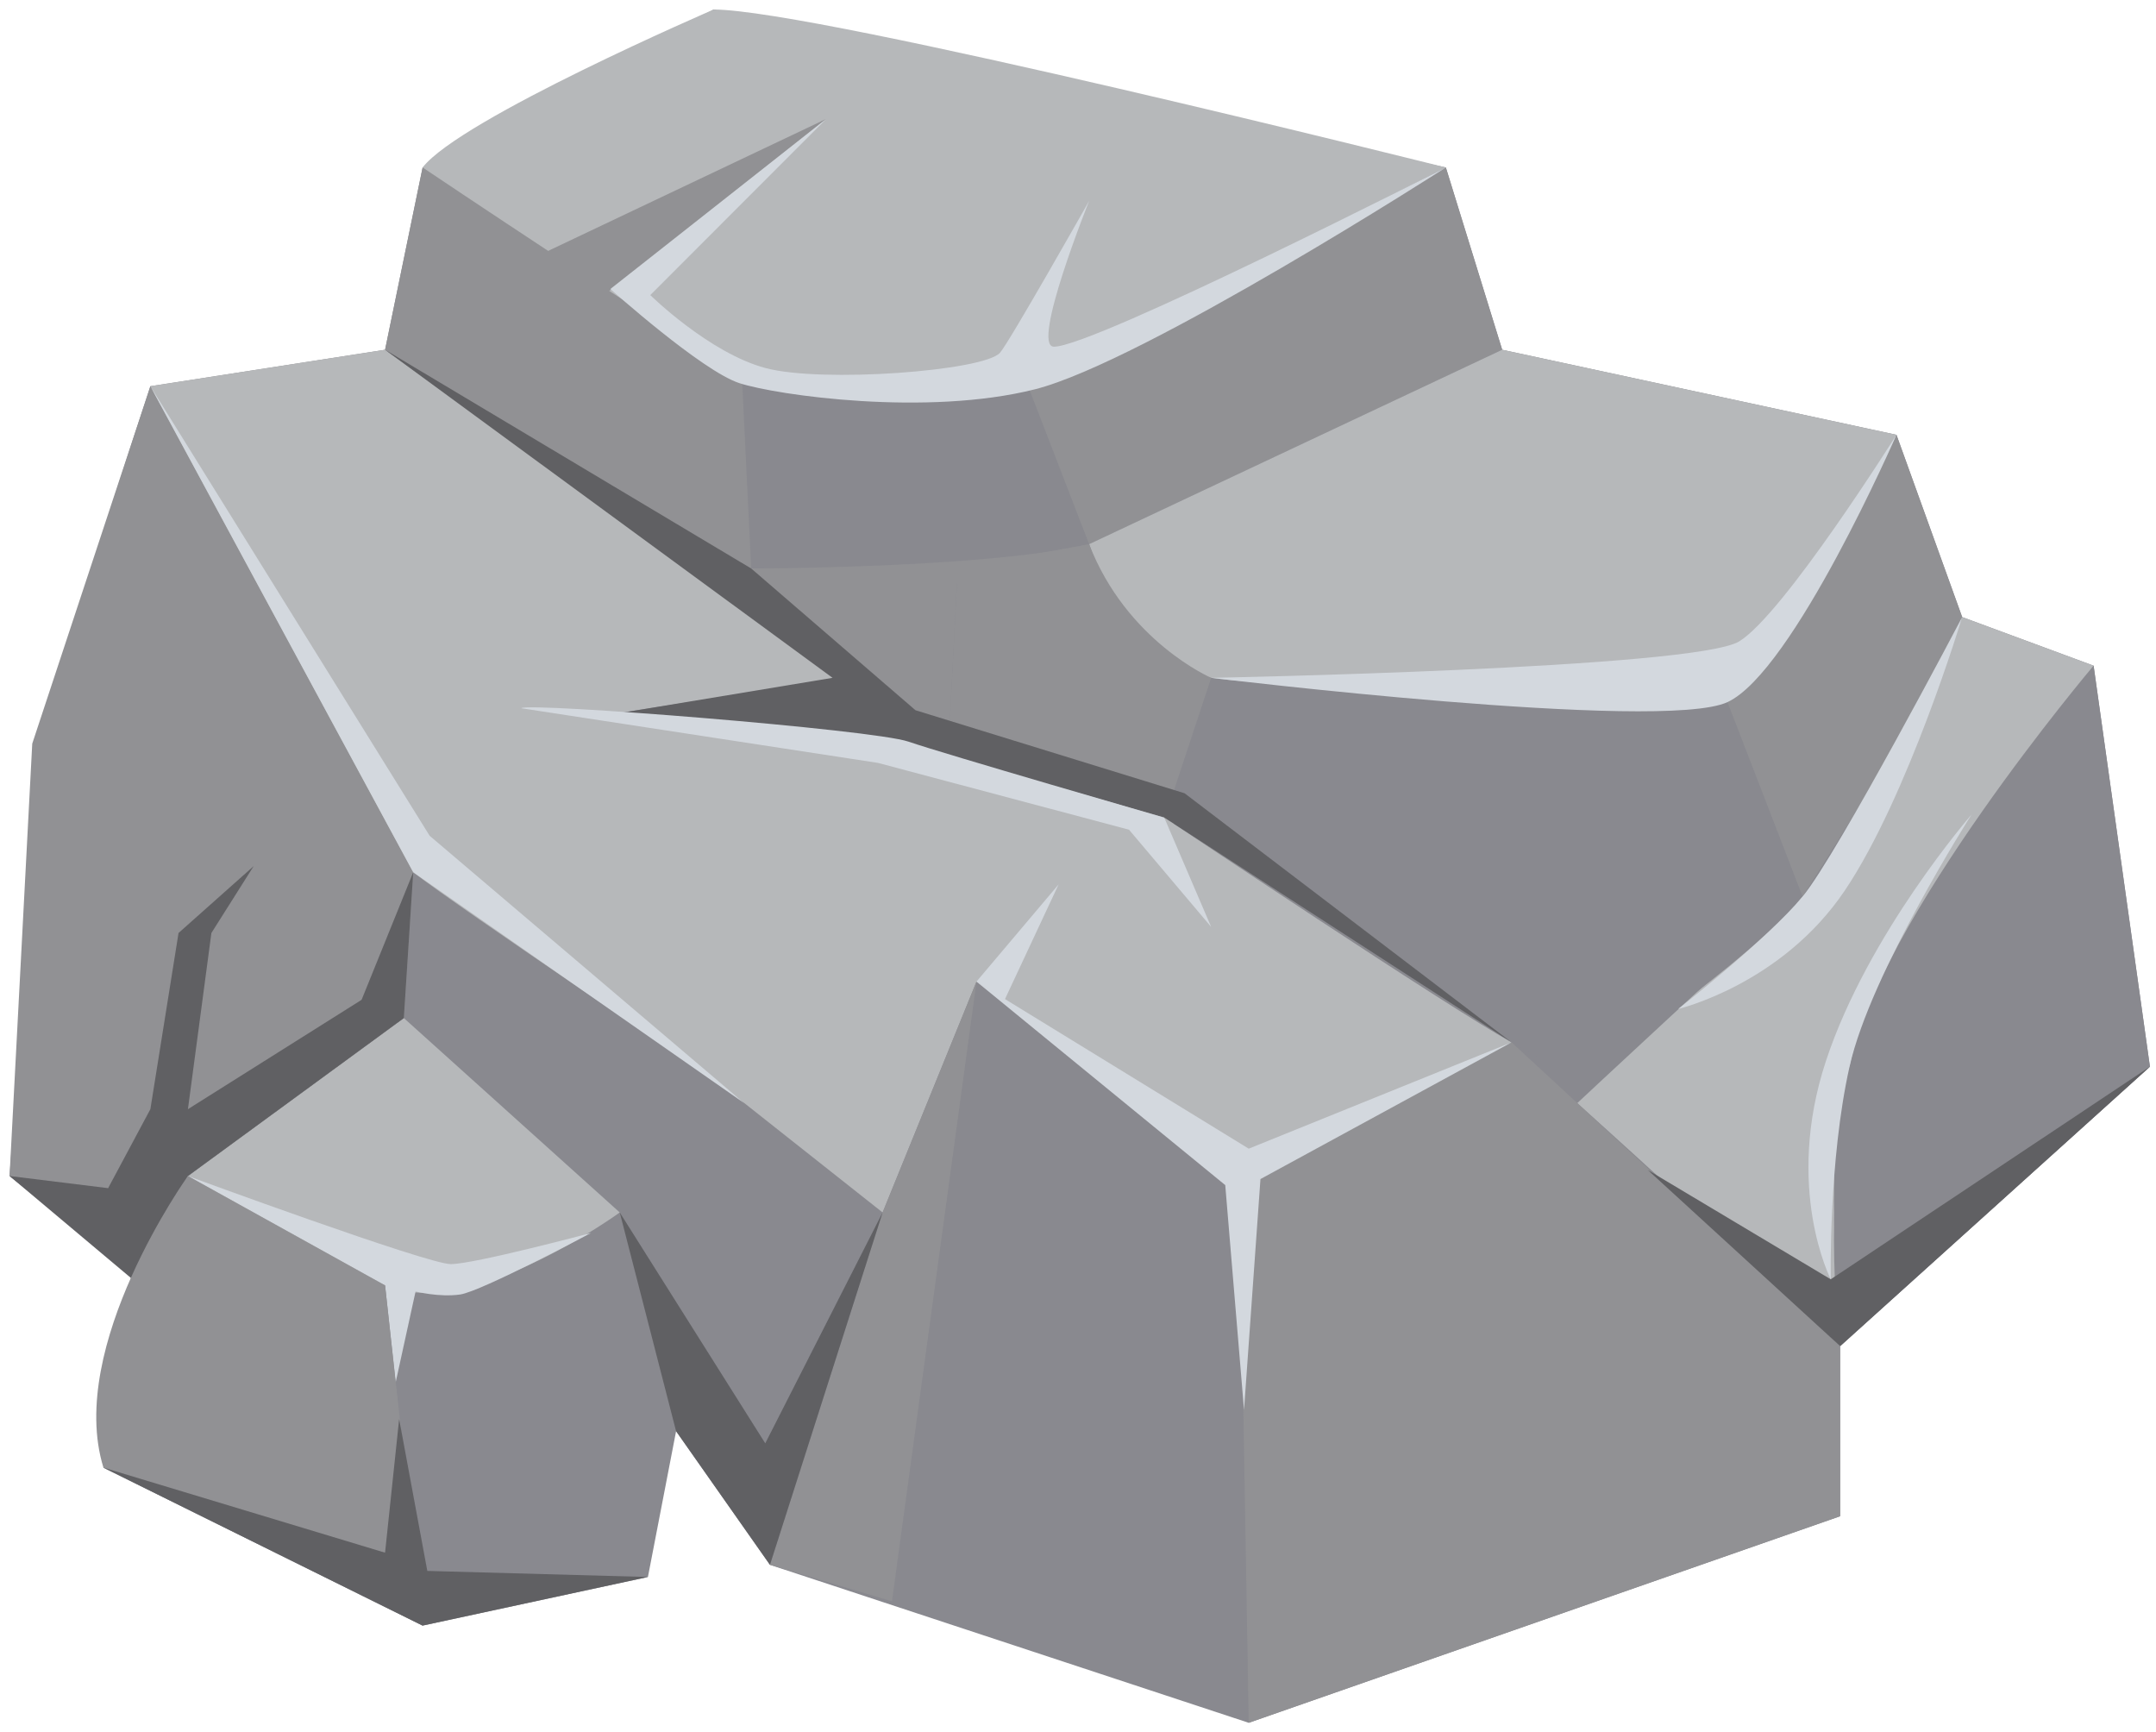 <svg width="178" height="143" viewBox="0 0 178 143" fill="none" xmlns="http://www.w3.org/2000/svg">
<path d="M161.998 50.937L156.573 35.892L124.021 28.871L119.371 13.826L58.918 0.787L34.892 13.826L31.792 28.871L12.416 31.88C12.416 31.88 3.115 59.964 3.115 62.973C3.115 65.982 0.79 97.075 0.79 97.075L10.866 105.099L8.541 121.147L34.892 134.186L53.493 130.174L55.818 118.138L63.568 129.171L103.095 142.21L151.923 125.159V111.117L177.499 88.048L172.849 54.949L161.998 50.937Z" fill="#89898F"/>
<path d="M84.494 30.877C72.868 32.883 61.243 30.877 61.243 30.877L34.891 13.826L31.791 28.871C31.791 28.871 55.042 42.913 62.793 49.934C62.793 49.934 82.944 48.931 89.919 44.919L124.021 28.871L119.371 13.826C119.371 13.826 96.12 28.871 84.494 30.877Z" fill="#919194"/>
<path d="M50.392 58.961L69.768 55.952L56.108 46.486C56.108 46.486 38.767 33.886 31.791 28.871L12.415 31.88C12.415 31.88 30.241 68.991 34.116 72C37.991 75.009 58.917 89.051 58.917 89.051L72.868 100.084L80.619 81.027L102.32 97.075L124.796 86.042C124.796 86.042 103.382 65.378 79.973 61.803C59.176 58.626 50.392 58.961 50.392 58.961Z" fill="#B6B8BA"/>
<path d="M89.919 44.919C89.919 44.919 93.019 54.949 99.995 55.952C106.97 56.955 142.622 57.958 142.622 57.958C149.597 51.94 156.573 35.892 156.573 35.892L124.021 28.871L89.919 44.919Z" fill="#B6B8BA"/>
<path d="M148.822 74.006C144.172 78.018 130.221 91.057 130.221 91.057C130.221 91.057 144.172 103.594 151.922 111.117C151.922 111.117 150.372 92.06 152.697 88.048C155.022 84.036 172.848 54.949 172.848 54.949L161.997 50.937C161.997 50.937 153.473 69.994 148.822 74.006Z" fill="#B6B8BA"/>
<path d="M15.515 97.075C15.515 97.075 24.815 103.093 31.791 106.102C38.766 109.111 51.167 100.084 51.167 100.084L33.341 84.036L15.515 97.075Z" fill="#B6B8BA"/>
<path d="M34.891 13.825C34.891 13.825 55.817 27.867 61.243 30.876C66.668 33.885 79.069 34.888 84.494 31.879C89.919 28.87 119.371 13.825 119.371 13.825C119.371 13.825 67.443 0.786 58.918 0.786C58.918 0.786 37.991 9.813 34.891 13.825Z" fill="#B6B8BA"/>
<path d="M61.243 30.877L62.018 46.925C62.018 46.925 81.394 46.925 89.919 44.919L84.494 30.877C84.494 30.877 65.893 34.889 61.243 30.877Z" fill="#89898F"/>
<path d="M99.996 55.952L96.895 67.988C96.895 67.988 119.371 83.033 124.797 86.042C130.223 89.051 130.222 89.051 130.222 89.051C130.222 89.051 144.948 79.021 148.823 74.006L142.623 57.958C142.623 57.958 104.645 57.958 99.996 55.952Z" fill="#89898F"/>
<path d="M49.23 24.859L68.218 9.813L44.967 20.847L49.23 24.859Z" fill="#919194"/>
<path d="M89.919 44.919L79.068 46.925L78.293 61.97L96.151 67.57L99.994 55.952C99.994 55.952 93.019 52.943 89.919 44.919Z" fill="#919194"/>
<path d="M31.791 28.871L69.768 55.952L58.576 58.508C64.315 58.203 78.294 61.97 78.294 61.97L79.069 46.925H62.018L31.791 28.871Z" fill="#919194"/>
<path d="M58.576 58.508C57.696 58.555 57.004 58.695 56.592 58.961L58.576 58.508Z" fill="#919194"/>
<path d="M142.622 57.958L148.822 74.006C148.822 74.006 160.448 55.952 161.998 50.937L156.573 35.892C156.573 35.892 147.272 55.952 142.622 57.958Z" fill="#919194"/>
<path d="M2.662 61.385L0.789 97.075L10.865 105.099L15.515 97.075L33.341 84.036L34.116 72L12.415 31.88L2.662 61.385Z" fill="#919194"/>
<path d="M102.32 97.075L103.095 142.21L151.922 125.159V111.117L124.796 86.042L102.32 97.075Z" fill="#919194"/>
<path d="M152.697 88.048C150.372 100.084 151.922 111.117 151.922 111.117L177.498 88.048L172.848 54.949C172.848 54.949 155.023 76.012 152.697 88.048Z" fill="#89898F"/>
<path d="M63.568 129.171L73.643 132.18L80.619 81.027L72.868 100.084L63.568 129.171Z" fill="#919194"/>
<path d="M15.515 91.558L17.453 77.015L20.94 71.498L14.74 77.015L12.415 91.558L8.927 98.078L0.789 97.075L10.865 105.538L15.515 97.075L33.341 84.036L34.116 72L29.853 82.531L15.515 91.558Z" fill="#606063"/>
<path d="M51.167 100.084L55.817 118.138L63.568 129.171L72.868 100.084L63.18 119.141L51.167 100.084Z" fill="#606063"/>
<path d="M75.581 58.626L62.018 46.925L31.791 28.871L68.735 55.952L50.586 58.961L73.902 61.134L96.12 67.486L124.796 86.042L97.799 65.48L75.581 58.626Z" fill="#606063"/>
<path d="M136.034 96.573L151.922 111.117L177.499 88.048L151.147 105.601L136.034 96.573Z" fill="#606063"/>
<path d="M89.92 16.584C89.92 16.584 83.307 28.289 82.557 29.122C81.201 30.627 67.831 31.63 63.181 30.376C58.531 29.122 53.687 24.358 53.687 24.358L68.219 9.814L50.393 23.856C50.393 23.856 57.95 30.626 61.05 31.629C64.15 32.632 76.551 34.387 85.464 32.13C94.377 29.873 119.372 13.825 119.372 13.825C119.372 13.825 90.331 28.619 87.013 28.619C85.076 28.62 89.92 16.584 89.92 16.584Z" fill="#D3D8DE"/>
<path d="M143.591 52.943C139.91 55.2 99.995 55.952 99.995 55.952C99.995 55.952 137.197 60.466 142.622 57.958C148.047 55.451 156.573 35.892 156.573 35.892C156.573 35.892 147.272 50.686 143.591 52.943Z" fill="#D3D8DE"/>
<path d="M138.553 83.284C138.553 83.284 147.078 81.278 152.31 73.505C157.542 65.732 161.998 50.937 161.998 50.937C161.998 50.937 151.729 70.496 148.822 74.006C145.916 77.516 138.553 83.284 138.553 83.284Z" fill="#D3D8DE"/>
<path d="M151.148 105.601C151.148 105.601 150.954 95.822 152.698 88.048C154.442 80.275 162.774 67.236 162.774 67.236C162.774 67.236 154.248 77.015 150.761 87.547C147.273 98.078 151.148 105.601 151.148 105.601Z" fill="#D3D8DE"/>
<path d="M80.619 81.027L101.157 97.827L102.707 116.383L104.064 97.326L124.796 86.042L103.095 94.818L80.619 81.027Z" fill="#D3D8DE"/>
<path d="M12.415 31.88L34.116 72L61.436 91.057L35.473 68.991L12.415 31.88Z" fill="#D3D8DE"/>
<path d="M75 61.218C72.094 60.215 43.611 57.958 43.029 58.46L72.481 62.973L93.213 68.489L99.994 76.513L96.119 67.486C96.119 67.486 77.906 62.221 75 61.218Z" fill="#D3D8DE"/>
<path d="M82.944 82.531L87.4 73.003L80.619 81.027L82.944 82.531Z" fill="#D3D8DE"/>
<path d="M15.515 97.075L31.791 106.102L32.663 114.126L34.31 106.604C34.31 106.604 36.248 107.105 37.991 106.855C39.735 106.604 48.793 101.777 48.793 101.777C48.793 101.777 39.153 104.347 37.216 104.347C35.279 104.347 15.515 97.075 15.515 97.075Z" fill="#D3D8DE"/>
<path d="M15.515 97.075C15.515 97.075 5.439 111.117 8.54 121.147L34.891 134.186L31.791 106.102L15.515 97.075Z" fill="#919194"/>
<path d="M32.954 117.135L31.791 128.168L8.54 121.147L34.891 134.186L53.492 130.174L35.279 129.673L32.954 117.135Z" fill="#606063"/>
</svg>
